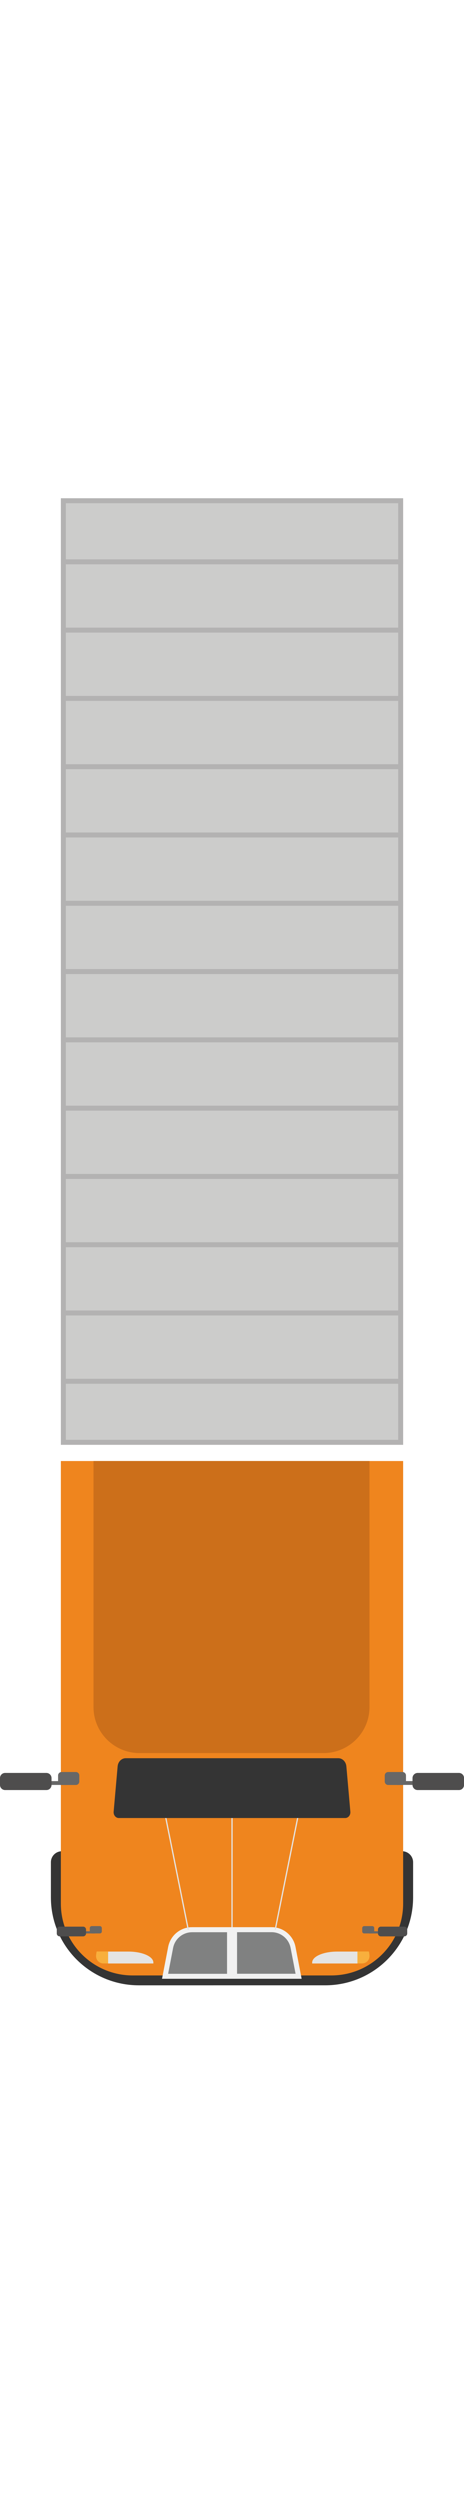 <svg xmlns="http://www.w3.org/2000/svg" xmlns:xlink="http://www.w3.org/1999/xlink" id="&#x421;&#x43B;&#x43E;&#x439;_1" x="0px" y="0px" viewBox="0 0 93.09 501.52" style="enable-background:new 0 0 93.09 501.52;" xml:space="preserve"> <style type="text/css"> .st0{fill:#B3B2B2;} .st1{fill:#CCCCCB;} .st2{fill:none;stroke:#B3B2B2;stroke-miterlimit:10;} .st3{fill:#343434;} .st4{fill:#EF851E;} .st5{fill:#F1F1F1;} .st6{fill:#808181;} .st7{fill:#CC6F1A;} .st8{fill:none;stroke:#E4E4E4;stroke-width:0.25;stroke-miterlimit:10;} .st9{fill:#676767;} .st10{fill:#4E4D4D;} .st11{fill:#E4E4E4;} .st12{fill:#F8AF3D;} </style> <g> <rect x="-48.4" y="160.57" transform="matrix(6.123234e-17 -1 1 6.123234e-17 -148.359 241.453)" class="st0" width="189.9" height="68.67"></rect> <rect x="13.21" y="100.96" transform="matrix(-1 -1.224647e-16 1.224647e-16 -1 93.093 389.811)" class="st1" width="66.67" height="187.9"></rect> <g> <line class="st2" x1="80.88" y1="277.1" x2="12.21" y2="277.1"></line> <line class="st2" x1="80.88" y1="263.4" x2="12.21" y2="263.4"></line> <line class="st2" x1="80.88" y1="249.71" x2="12.21" y2="249.71"></line> <line class="st2" x1="80.88" y1="236.01" x2="12.21" y2="236.01"></line> <line class="st2" x1="80.88" y1="222.31" x2="12.21" y2="222.31"></line> <line class="st2" x1="80.88" y1="208.61" x2="12.21" y2="208.61"></line> <line class="st2" x1="80.88" y1="194.91" x2="12.21" y2="194.91"></line> <line class="st2" x1="80.88" y1="181.21" x2="12.21" y2="181.21"></line> <line class="st2" x1="80.88" y1="167.51" x2="12.21" y2="167.51"></line> <line class="st2" x1="80.88" y1="153.81" x2="12.21" y2="153.81"></line> <line class="st2" x1="80.88" y1="140.11" x2="12.21" y2="140.11"></line> <line class="st2" x1="80.88" y1="126.41" x2="12.21" y2="126.41"></line> <line class="st2" x1="80.88" y1="112.71" x2="12.21" y2="112.71"></line> </g> <path class="st3" d="M82.88,373.59v7.05c0,9.74-7.9,17.64-17.64,17.64H27.85c-9.74,0-17.64-7.9-17.64-17.64v-7.05 c0-1.22,0.99-2.21,2.21-2.21h68.25C81.89,371.38,82.88,372.37,82.88,373.59z"></path> <path class="st4" d="M80.88,293.1v88.78c0,7.96-6.45,14.42-14.42,14.42H26.63c-7.96,0-14.42-6.45-14.42-14.42V293.1H80.88z"></path> <path class="st5" d="M33.74,390.58l-1.23,6.38h28l-1.23-6.38c-0.44-2.3-2.46-3.96-4.79-3.96H38.53 C36.19,386.62,34.18,388.28,33.74,390.58z"></path> <path class="st5" d="M46.55,396.96h13.96l-1.23-6.38c-0.44-2.3-2.46-3.96-4.79-3.96h-7.93V396.96z"></path> <path class="st6" d="M47.55,395.96h11.75l-1-5.19c-0.35-1.82-1.96-3.15-3.81-3.15h-6.93V395.96z"></path> <path class="st5" d="M46.55,386.62h-8.01c-2.34,0-4.35,1.66-4.79,3.96l-1.23,6.38h14.04V386.62z"></path> <path class="st6" d="M45.55,395.96v-8.33h-7.01c-1.86,0-3.46,1.32-3.81,3.15l-1,5.19H45.55z"></path> <path class="st7" d="M18.76,293.1v49.35c0,5.11,4.14,9.24,9.24,9.24h36.89c5.11,0,9.24-4.14,9.24-9.24V293.1H18.76z"></path> <line class="st8" x1="46.55" y1="386.62" x2="46.55" y2="364.72"></line> <line class="st8" x1="55.21" y1="387.16" x2="59.77" y2="364.46"></line> <line class="st8" x1="37.78" y1="387.16" x2="33.22" y2="364.46"></line> <path class="st3" d="M23.6,354.35l-0.8,9.1c-0.06,0.68,0.42,1.27,1.03,1.27h45.43c0.61,0,1.09-0.59,1.03-1.27l-0.8-9.1 c-0.08-0.92-0.78-1.63-1.61-1.63H25.21C24.38,352.72,23.68,353.43,23.6,354.35z"></path> <g> <path class="st9" d="M77.19,356.18v1.22c0,0.38,0.31,0.69,0.69,0.69h2.88c0.38,0,0.69-0.31,0.69-0.69v-1.22 c0-0.38-0.31-0.69-0.69-0.69h-2.88C77.5,355.49,77.19,355.8,77.19,356.18z"></path> <rect x="81.42" y="355.46" transform="matrix(6.123234e-17 -1 1 6.123234e-17 -275.9 439.497)" class="st9" width="0.77" height="4.47"></rect> <path class="st10" d="M82.76,356.7v1.38c0,0.57,0.46,1.03,1.03,1.03h8.28c0.57,0,1.03-0.46,1.03-1.03v-1.38 c0-0.57-0.46-1.03-1.03-1.03h-8.28C83.22,355.68,82.76,356.14,82.76,356.7z"></path> </g> <g> <path class="st9" d="M72.67,386.79v0.69c0,0.22,0.17,0.39,0.39,0.39h1.63c0.22,0,0.39-0.17,0.39-0.39v-0.69 c0-0.22-0.17-0.39-0.39-0.39h-1.63C72.84,386.4,72.67,386.58,72.67,386.79z"></path> <rect x="75.07" y="386.39" transform="matrix(6.123234e-17 -1 1 6.123234e-17 -312.369 462.945)" class="st9" width="0.44" height="2.54"></rect> <path class="st10" d="M75.83,387.09v0.79c0,0.32,0.26,0.58,0.58,0.58h4.71c0.32,0,0.58-0.26,0.58-0.58v-0.79 c0-0.32-0.26-0.58-0.58-0.58h-4.71C76.09,386.51,75.83,386.77,75.83,387.09z"></path> </g> <g> <path class="st9" d="M15.91,356.18v1.22c0,0.38-0.31,0.69-0.69,0.69h-2.88c-0.38,0-0.69-0.31-0.69-0.69v-1.22 c0-0.38,0.31-0.69,0.69-0.69h2.88C15.6,355.49,15.91,355.8,15.91,356.18z"></path> <rect x="10.91" y="355.46" transform="matrix(6.123234e-17 -1 1 6.123234e-17 -346.404 368.993)" class="st9" width="0.77" height="4.47"></rect> <path class="st10" d="M10.34,356.7v1.38c0,0.57-0.46,1.03-1.03,1.03H1.03c-0.57,0-1.03-0.46-1.03-1.03v-1.38 c0-0.57,0.46-1.03,1.03-1.03h8.28C9.88,355.68,10.34,356.14,10.34,356.7z"></path> </g> <g> <path class="st9" d="M20.43,386.79v0.69c0,0.22-0.18,0.39-0.39,0.39H18.4c-0.22,0-0.39-0.17-0.39-0.39v-0.69 c0-0.22,0.17-0.39,0.39-0.39h1.63C20.25,386.4,20.43,386.58,20.43,386.79z"></path> <rect x="17.59" y="386.39" transform="matrix(6.123234e-17 -1 1 6.123234e-17 -369.851 405.463)" class="st9" width="0.44" height="2.54"></rect> <path class="st10" d="M17.26,387.09v0.79c0,0.32-0.26,0.58-0.58,0.58h-4.71c-0.32,0-0.58-0.26-0.58-0.58v-0.79 c0-0.32,0.26-0.58,0.58-0.58h4.71C17,386.51,17.26,386.77,17.26,387.09z"></path> </g> <g> <path class="st11" d="M21.68,391.5v2.4h9.09v-0.19c0-1.22-2.25-2.2-5.02-2.2H21.68z"></path> <path class="st12" d="M20.74,393.89h0.94v-2.4H19.4c-0.07,0.28-0.11,0.56-0.13,0.82c0,0.01,0,0.01,0,0.02 C19.22,393.19,19.9,393.89,20.74,393.89z"></path> </g> <g> <path class="st11" d="M71.72,391.5v2.4h-9.09v-0.19c0-1.22,2.25-2.2,5.02-2.2H71.72z"></path> <path class="st12" d="M72.65,393.89h-0.94v-2.4H74c0.07,0.28,0.11,0.56,0.13,0.82c0,0.01,0,0.01,0,0.02 C74.18,393.19,73.5,393.89,72.65,393.89z"></path> </g> </g> </svg>
